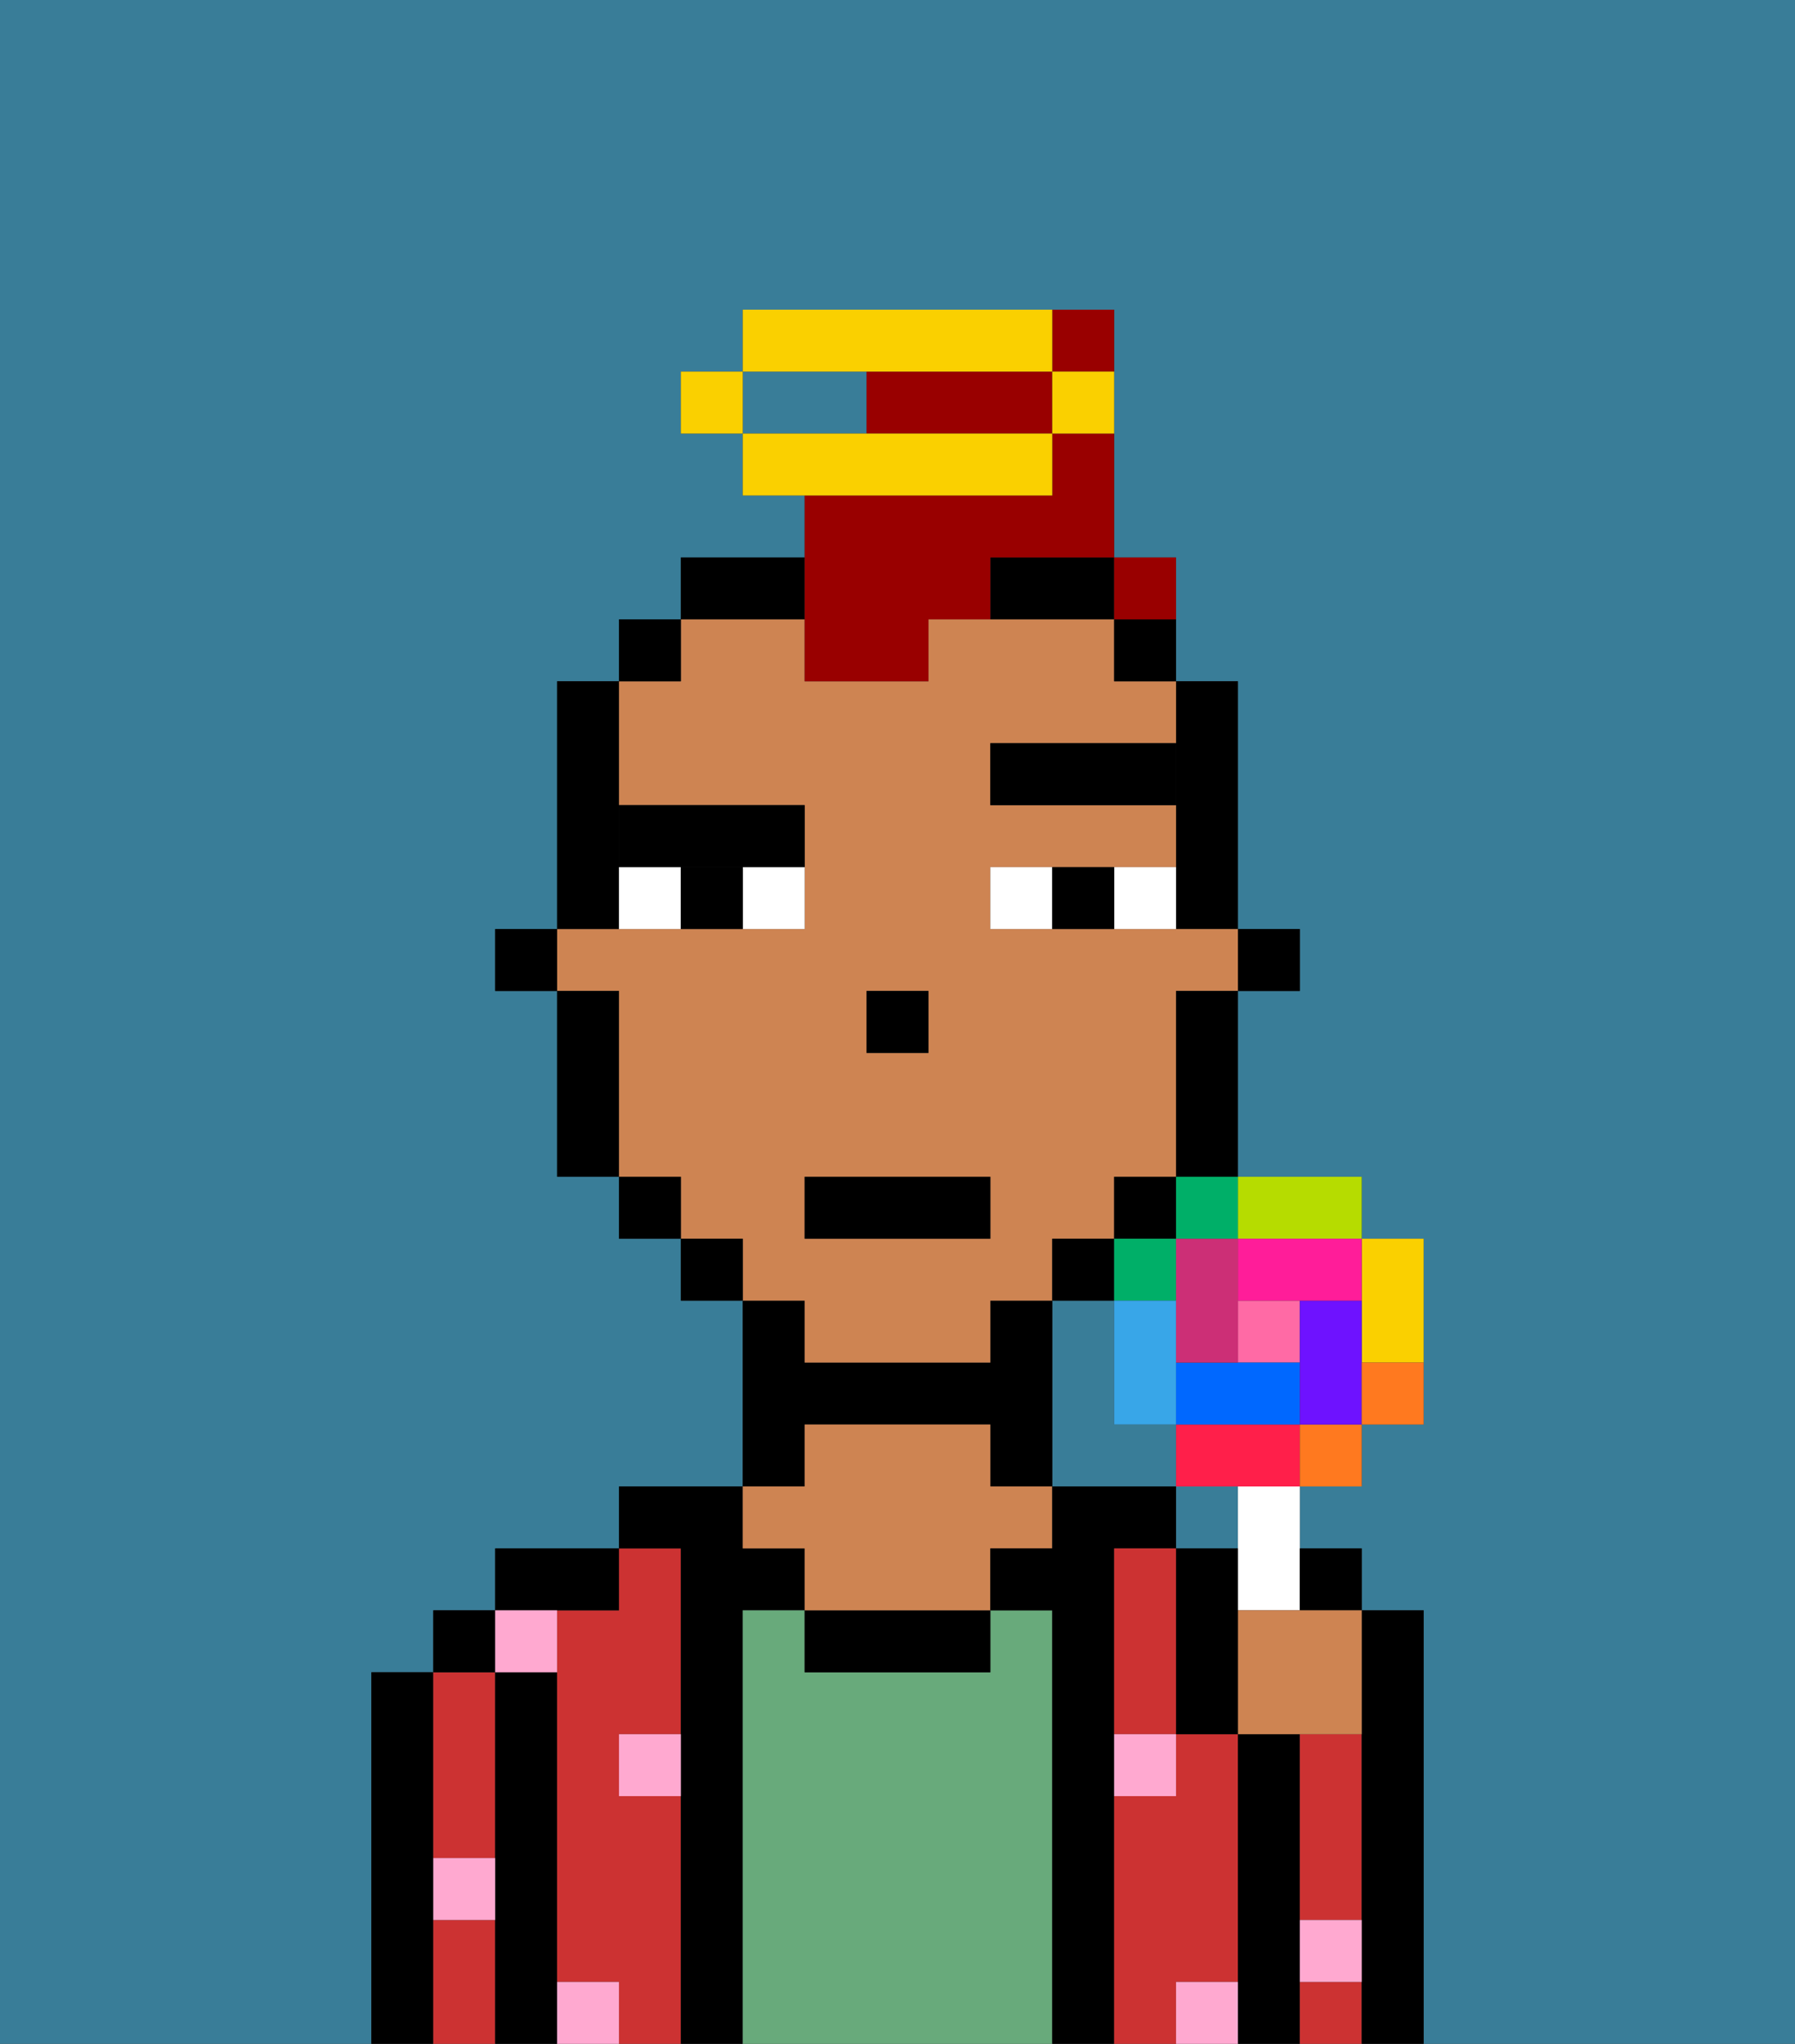<svg xmlns="http://www.w3.org/2000/svg" viewBox="0 0 29 33"><rect x="0" y="0" width="29" height="33" fill="#333333" stroke="none"/><defs><style>polygon,rect,path{shape-rendering:crispedges;}.ma88-1{fill:#397d98;}.ma88-2{fill:#000000;}.ma88-3{fill:#cc3232;}.ma88-4{fill:#68aa7b;}.ma88-5{fill:#ce8452;}.ma88-6{fill:#ffa9d0;}.ma88-7{fill:#ffffff;}.ma88-8{fill:#000000;}.ma88-9{fill:#990000;}.ma88-10{fill:#fad000;}.ma88-11{fill:#ff6aa5;}.ma88-12{fill:#ff1f4a;}.ma88-13{fill:#ff791f;}.ma88-14{fill:#b6dc00;}.ma88-15{fill:#00af68;}.ma88-16{fill:#38a6e8;}.ma88-17{fill:#0068ff;}.ma88-18{fill:#6e12ff;}.ma88-19{fill:#ff1d99;}.ma88-20{fill:#cc2f76;}</style></defs><path class="ma88-1" d="M18,23V21H17v3h2V23Z"/><rect class="ma88-1" x="19" y="24" width="1" height="1"/><path class="ma88-1" d="M14,6H12V7h2Z"/><path class="ma88-1" d="M0,33H6V27H7V26H8V25h2V24h2V21H11V20H10V19H9V16H8V15H9V11h1V10h1V9h2V8H12V7H11V6h1V5h6V9h1v2h1v4h1v1H20v3h2v1h1v3H22v1H21v1h1v1h1v7h6V0H0Z"/><path class="ma88-2" d="M7,30V27H6v6H7V30Z"/><path class="ma88-3" d="M7,31v2H8V31Z"/><path class="ma88-3" d="M7,30H8V27H7v3Z"/><rect class="ma88-2" x="7" y="26" width="1" height="1"/><path class="ma88-2" d="M9,31V27H8v6H9V31Z"/><path class="ma88-3" d="M11,29H10V28h1V25H10v1H9v6h1v1h1V29Z"/><path class="ma88-2" d="M10,26V25H8v1h2Z"/><path class="ma88-2" d="M12,26h1V25H12V24H10v1h1v8h1V26Z"/><path class="ma88-4" d="M17,26H16v1H13V26H12v7h5V26Z"/><path class="ma88-2" d="M13,23h3v1h1V21H16v1H13V21H12v3h1Z"/><path class="ma88-2" d="M13,26v1h3V26H13Z"/><path class="ma88-5" d="M13,25v1h3V25h1V24H16V23H13v1H12v1Z"/><path class="ma88-2" d="M18,29V25h1V24H17v1H16v1h1v7h1V29Z"/><path class="ma88-3" d="M18,25v3h1V25Z"/><path class="ma88-3" d="M20,32V28H19v1H18v4h1V32Z"/><path class="ma88-2" d="M21,31V28H20v5h1V31Z"/><path class="ma88-3" d="M21,31h1V28H21Z"/><path class="ma88-3" d="M21,32v1h1V32Z"/><path class="ma88-2" d="M23,26H22v7h1V26Z"/><path class="ma88-6" d="M10,29h1V28H10Z"/><path class="ma88-6" d="M18,29h1V28H18Z"/><path class="ma88-6" d="M9,27V26H8v1Z"/><path class="ma88-6" d="M19,32v1h1V32Z"/><path class="ma88-6" d="M9,32v1h1V32Z"/><path class="ma88-6" d="M7,31H8V30H7Z"/><path class="ma88-6" d="M21,32h1V31H21Z"/><rect class="ma88-2" x="20" y="15" width="1" height="1"/><path class="ma88-2" d="M19,13v2h1V11H19v2Z"/><path class="ma88-5" d="M13,22h3V21h1V20h1V19h1V16h1V15H16V14h3V13H16V12h3V11H18V10H15v1H13V10H11v1H10v2h3v2H9v1h1v3h1v1h1v1h1Zm1-6h1v1H14Zm-1,3h3v1H13Z"/><path class="ma88-2" d="M19,17v2h1V16H19Z"/><path class="ma88-2" d="M18,11h1V10H18Z"/><rect class="ma88-2" x="18" y="19" width="1" height="1"/><rect class="ma88-2" x="17" y="20" width="1" height="1"/><path class="ma88-2" d="M16,10h2V9H16Z"/><path class="ma88-2" d="M13,9H11v1h2Z"/><rect class="ma88-2" x="11" y="20" width="1" height="1"/><rect class="ma88-2" x="10" y="10" width="1" height="1"/><rect class="ma88-2" x="10" y="19" width="1" height="1"/><path class="ma88-2" d="M10,14V11H9v4h1Z"/><path class="ma88-2" d="M10,16H9v3h1V16Z"/><rect class="ma88-2" x="8" y="15" width="1" height="1"/><rect class="ma88-2" x="14" y="16" width="1" height="1"/><path class="ma88-7" d="M12,15h1V14H12Z"/><path class="ma88-7" d="M10,14v1h1V14Z"/><path class="ma88-7" d="M18,14v1h1V14Z"/><path class="ma88-7" d="M16,14v1h1V14Z"/><path class="ma88-2" d="M11,14v1h1V14Z"/><path class="ma88-2" d="M17,14v1h1V14Z"/><path class="ma88-8" d="M16,12v1h3V12Z"/><path class="ma88-8" d="M11,14h2V13H10v1Z"/><rect class="ma88-2" x="13" y="19" width="3" height="1"/><path class="ma88-9" d="M18,6V5H17V6Z"/><path class="ma88-9" d="M16,6H14V7h3V6Z"/><path class="ma88-9" d="M13,11h2V10h1V9h2V7H17V8H13v3Z"/><path class="ma88-9" d="M19,10V9H18v1Z"/><path class="ma88-10" d="M17,7h1V6H17Z"/><path class="ma88-10" d="M17,8V7H12V8h5Z"/><path class="ma88-10" d="M16,6h1V5H12V6h4Z"/><rect class="ma88-10" x="11" y="6" width="1" height="1"/><path class="ma88-7" d="M20,25v1h1V24H20Z"/><rect class="ma88-11" x="20" y="21" width="1" height="1"/><polygon class="ma88-12" points="20 23 19 23 19 24 20 24 21 24 21 23 20 23"/><rect class="ma88-13" x="21" y="23" width="1" height="1"/><path class="ma88-10" d="M22,22h1V20H22v2Z"/><path class="ma88-14" d="M21,20h1V19H20v1Z"/><rect class="ma88-15" x="19" y="19" width="1" height="1"/><rect class="ma88-15" x="18" y="20" width="1" height="1"/><path class="ma88-16" d="M19,21H18v2h1V21Z"/><path class="ma88-17" d="M19,22v1h2V22H19Z"/><path class="ma88-18" d="M22,21H21v2h1V21Z"/><path class="ma88-19" d="M20,20v1h2V20H20Z"/><path class="ma88-20" d="M19,22h1V20H19v2Z"/><path class="ma88-13" d="M22,23h1V22H22Z"/><path class="ma88-2" d="M21.5,26H22V25H21v1Z"/><path class="ma88-5" d="M21,26H20v2h2V26H21Z"/><path class="ma88-2" d="M20,25H19v3h1V25Z"/></svg>
